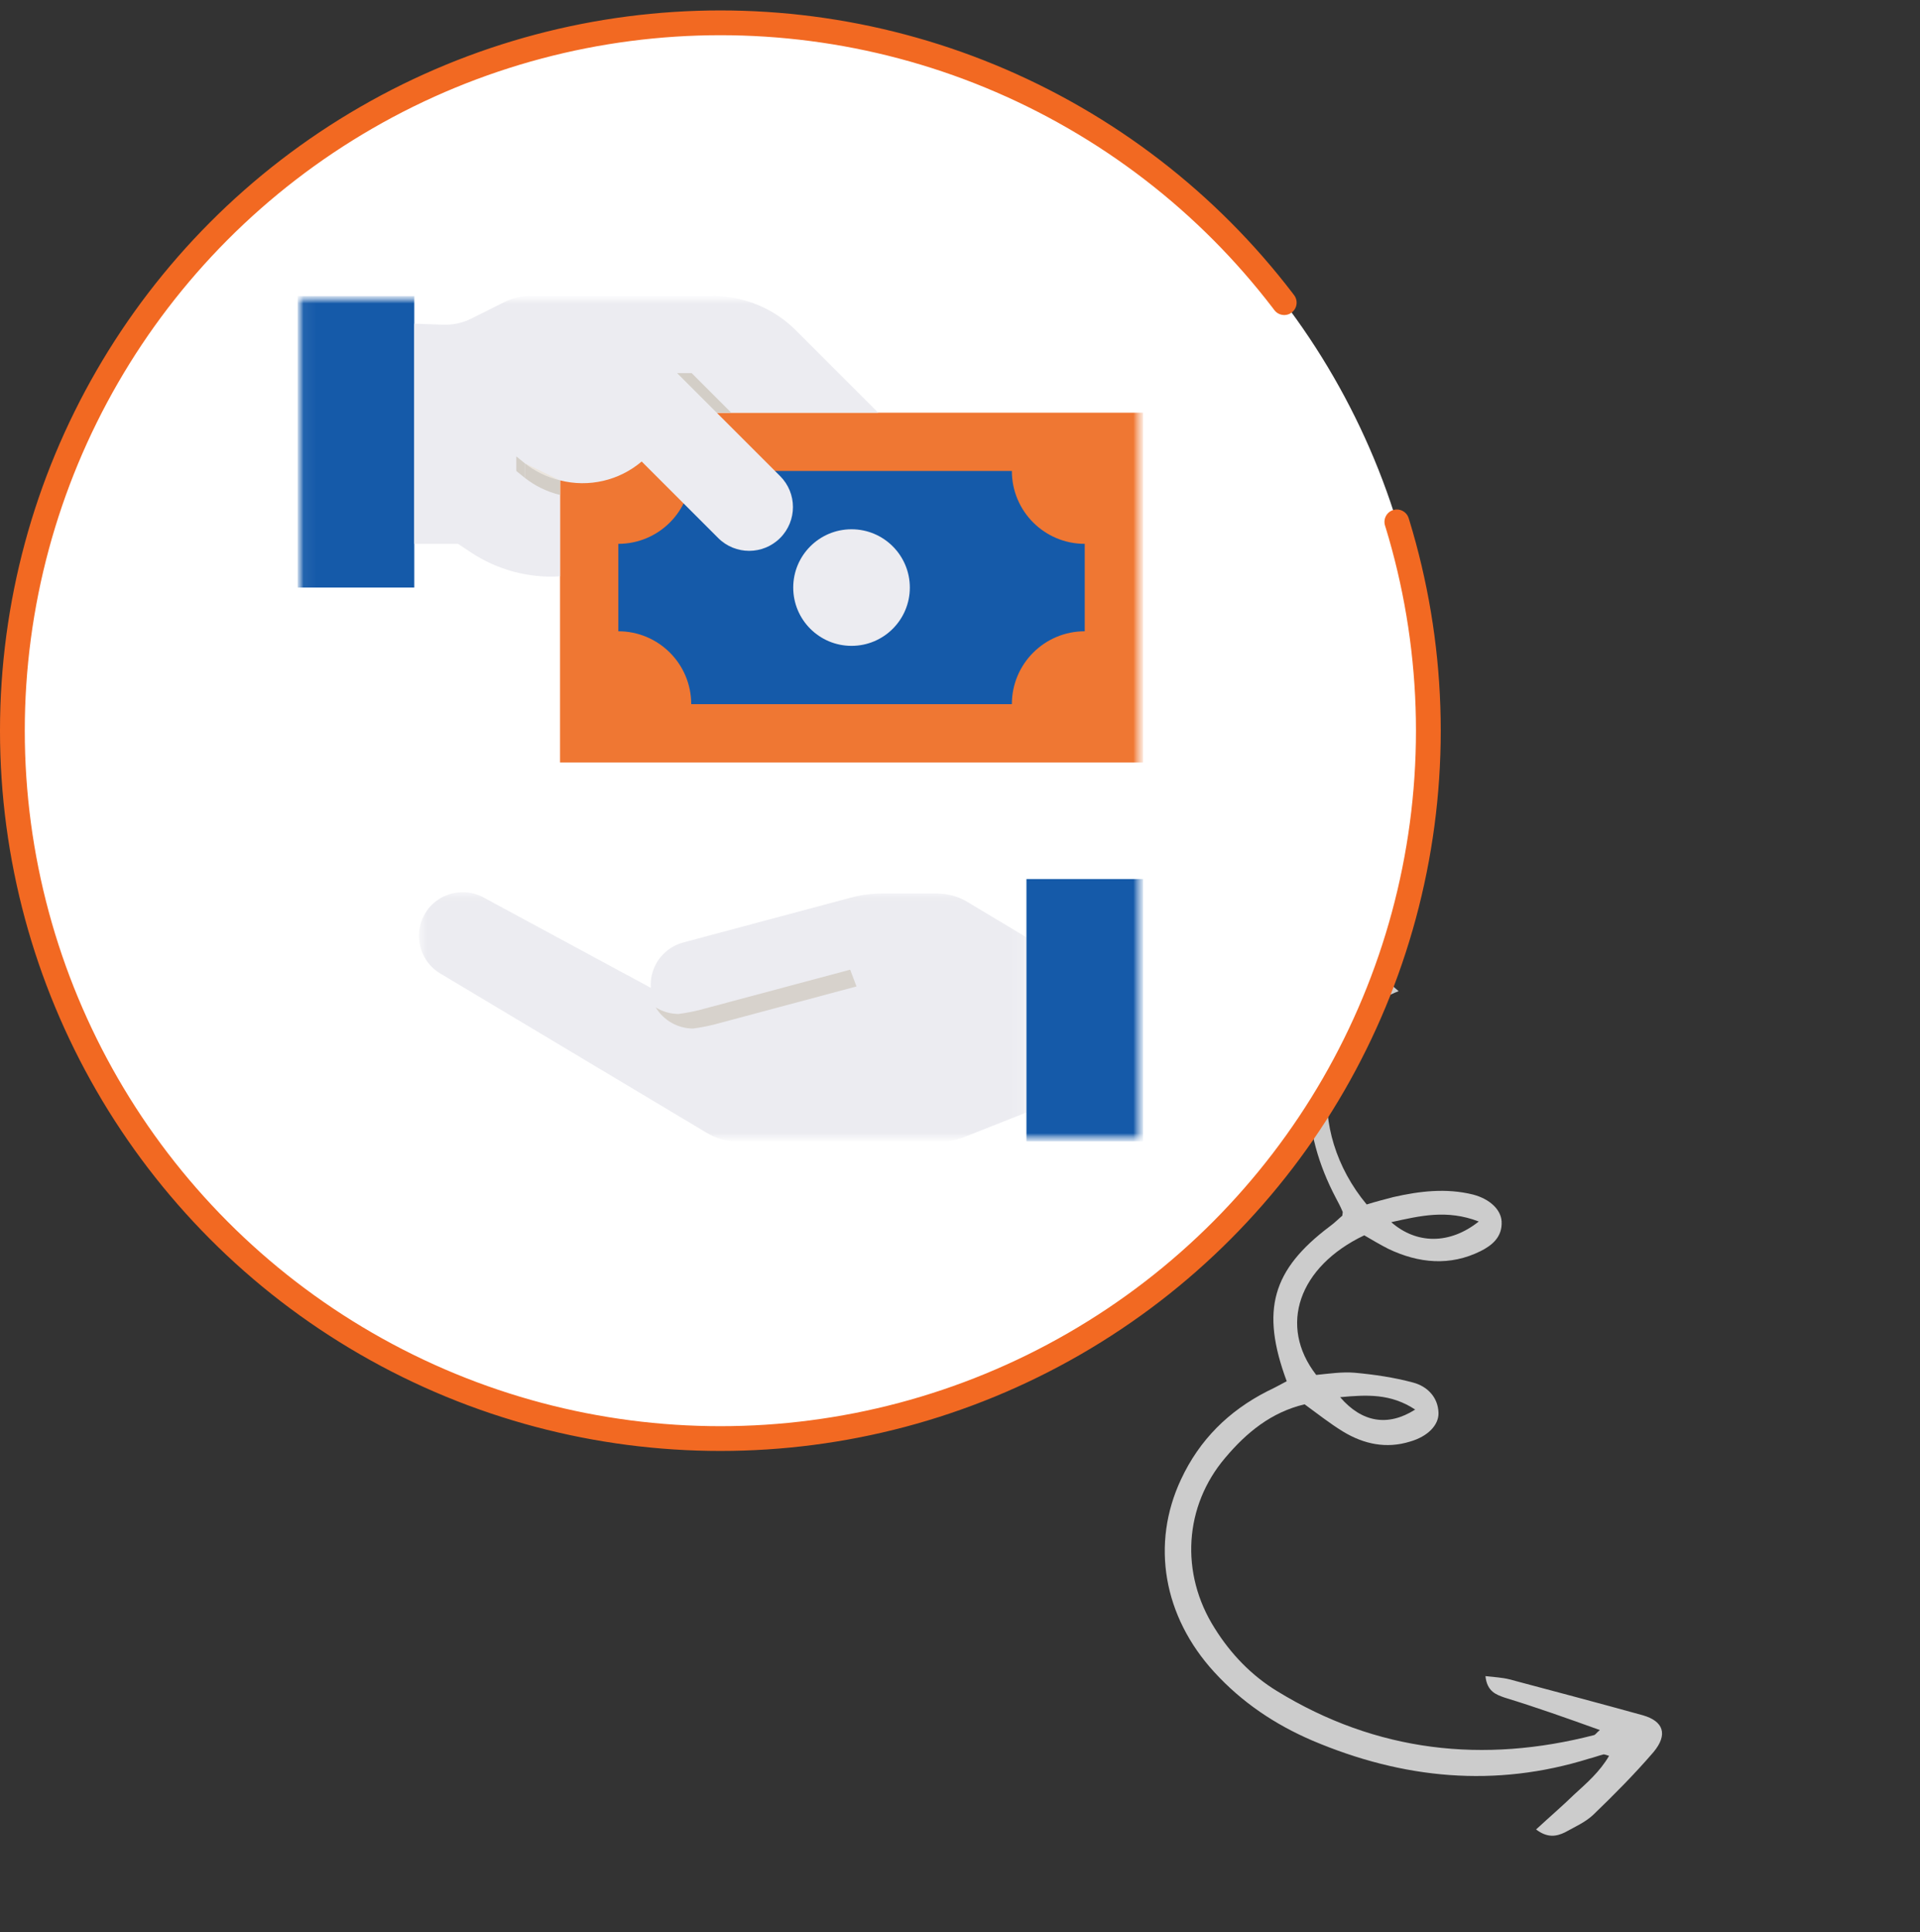<svg width="155" height="156" viewBox="0 0 155 156" fill="none" xmlns="http://www.w3.org/2000/svg">
<rect x="0" y="0" width="155" height="156" fill="#333333" stroke="none"/>
<path d="M129.156 139.686C128.887 139.903 128.829 140.026 128.708 140.089C119.778 142.399 111.142 141.481 103.084 136.535C101.046 135.29 99.361 133.552 98.065 131.473C95.248 127.04 95.595 121.6 98.912 117.704C100.628 115.664 102.635 114.021 105.319 113.386C106.358 114.146 107.367 114.937 108.401 115.574C110.094 116.606 111.92 116.992 113.837 116.393C115.268 115.983 116.161 115.055 116.129 114.072C116.087 112.782 115.199 111.929 114.083 111.63C112.533 111.212 110.927 110.978 109.355 110.836C108.338 110.752 107.268 110.914 106.257 111.013C103.178 107.043 104.837 102.269 110.134 99.741C110.761 100.105 111.419 100.499 112.075 100.832C114.541 102.011 117.069 102.238 119.519 101.021C120.457 100.554 121.295 99.871 121.224 98.612C121.163 97.661 120.275 96.807 118.911 96.449C116.742 95.912 114.599 96.174 112.494 96.651C111.762 96.841 111.031 97.031 110.331 97.251C105.375 91.298 106.111 82.66 112.91 80.028C112.468 79.663 112.149 79.297 111.84 79.238C111.469 79.179 111.015 79.398 110.684 79.615C107.649 81.758 105.617 84.507 105.651 88.408C105.653 91.327 106.447 94.055 107.823 96.686C108.019 97.053 108.216 97.421 108.382 97.819C108.414 97.849 108.386 97.941 108.362 98.157C108.063 98.405 107.736 98.745 107.345 99.025C102.694 102.531 101.755 105.794 103.876 111.523C103.392 111.772 102.849 112.084 102.304 112.333C99.189 113.924 96.836 116.245 95.341 119.452C92.897 124.662 93.916 130.521 98.025 135.006C100.255 137.447 102.925 139.239 105.949 140.537C113.271 143.646 120.701 144.358 128.278 141.997C128.675 141.901 129.069 141.745 129.466 141.65C129.527 141.649 129.62 141.679 129.9 141.769C129.143 143.065 128.096 143.964 127.081 144.893C126.127 145.822 125.08 146.721 124.006 147.712C124.92 148.412 125.653 148.283 126.349 147.94C127.134 147.504 127.983 147.129 128.609 146.541C130.278 144.931 131.946 143.259 133.486 141.466C134.67 140.044 134.297 138.971 132.622 138.492C129.055 137.506 125.459 136.55 121.863 135.594C121.275 135.445 120.69 135.418 119.919 135.332C120.051 136.591 120.797 136.831 121.481 137.071C124.026 137.851 126.482 138.723 129.156 139.686ZM119.38 98.626C117.043 100.487 114.369 100.477 112.313 98.68C114.633 98.171 116.797 97.632 119.38 98.626ZM114.246 113.81C112.047 115.209 109.946 114.856 108.189 112.811C110.334 112.611 112.267 112.504 114.246 113.81Z" fill="#CCCCCC"/>
<circle cx="58.155" cy="58.997" r="57.155" fill="white" stroke="#F26922" stroke-width="2" stroke-linecap="round" stroke-linejoin="round" stroke-dasharray="322 20"/>
<mask id="mask0_15847_135147" style="mask-type:alpha" maskUnits="userSpaceOnUse" x="24" y="23" width="69" height="70">
<rect x="24.032" y="23.908" width="68.245" height="68.245" fill="white"/>
</mask>
<g mask="url(#mask0_15847_135147)">
<mask id="mask1_15847_135147" style="mask-type:alpha" maskUnits="userSpaceOnUse" x="33" y="72" width="50" height="21">
<path fill-rule="evenodd" clip-rule="evenodd" d="M33.822 72.037H82.862V92.151H33.822V72.037Z" fill="white"/>
</mask>
<g mask="url(#mask1_15847_135147)">
<path fill-rule="evenodd" clip-rule="evenodd" d="M78.086 72.817C77.355 72.38 76.52 72.149 75.668 72.149H71.158C70.337 72.149 69.52 72.256 68.727 72.468L61.12 74.502L55.143 76.102C53.712 76.492 52.675 77.731 52.543 79.209C52.531 79.393 52.531 79.577 52.543 79.762L39.106 72.501C38.376 72.083 37.519 71.941 36.693 72.102C36.383 72.157 36.082 72.256 35.799 72.396C35.167 72.699 34.641 73.187 34.293 73.796C33.986 74.334 33.824 74.942 33.822 75.561C33.818 76.821 34.486 77.987 35.576 78.62L57.016 91.445C57.761 91.907 58.619 92.151 59.494 92.151H76.073C76.665 92.151 77.252 92.039 77.803 91.822L82.862 89.822V75.679L78.086 72.817Z" fill="#ECECF1"/>
</g>
<mask id="mask2_15847_135147" style="mask-type:alpha" maskUnits="userSpaceOnUse" x="24" y="23" width="69" height="70">
<path fill-rule="evenodd" clip-rule="evenodd" d="M24.032 92.153H92.277V23.908H24.032V92.153Z" fill="white"/>
</mask>
<g mask="url(#mask2_15847_135147)">
<path fill-rule="evenodd" clip-rule="evenodd" d="M82.864 92.154H92.277V70.975H82.864V92.154Z" fill="#155AA9"/>
<path fill-rule="evenodd" clip-rule="evenodd" d="M33.445 43.911V23.908H24.032V47.441H33.445V43.911Z" fill="#155AA9"/>
<path fill-rule="evenodd" clip-rule="evenodd" d="M68.745 33.322H45.212V61.561H68.745H92.277V33.322H68.745Z" fill="#EF7733"/>
<path fill-rule="evenodd" clip-rule="evenodd" d="M81.687 38.027H68.744H55.801C55.801 41.276 53.167 43.91 49.918 43.91V50.97C53.167 50.97 55.801 53.604 55.801 56.853H68.744H81.687C81.687 53.604 84.321 50.97 87.57 50.97V43.91C84.321 43.91 81.687 41.276 81.687 38.027" fill="#155AA9"/>
<path fill-rule="evenodd" clip-rule="evenodd" d="M73.45 47.441C73.45 50.04 71.343 52.147 68.744 52.147C66.144 52.147 64.037 50.04 64.037 47.441C64.037 44.842 66.144 42.734 68.744 42.734C71.343 42.734 73.45 44.842 73.45 47.441" fill="#ECECF1"/>
<path fill-rule="evenodd" clip-rule="evenodd" d="M62.567 38.028L57.86 33.321H70.898L64.241 26.665C62.476 24.9 60.082 23.908 57.585 23.908H42.792C42.062 23.909 41.341 24.079 40.687 24.405L38.05 25.724C37.344 26.076 36.562 26.247 35.774 26.218L33.445 26.133V43.911H36.975L37.987 44.581C40.117 46.005 42.654 46.692 45.212 46.535V38.785C47.525 39.377 49.981 38.809 51.801 37.263L57.978 43.44C59.359 44.821 61.598 44.821 62.979 43.44C64.359 42.059 64.359 39.82 62.979 38.44L62.567 38.028Z" fill="#ECECF1"/>
<path fill-rule="evenodd" clip-rule="evenodd" d="M57.86 33.324L54.659 30.123H55.836L59.036 33.324H57.86Z" fill="#D3CEC7"/>
<path fill-rule="evenodd" clip-rule="evenodd" d="M42.365 37.404C43.203 38.064 44.175 38.536 45.212 38.785Z" fill="#EBE5DD"/>
<path fill-rule="evenodd" clip-rule="evenodd" d="M42.364 37.405L41.682 36.852V38.028L42.364 38.581" fill="#D3CEC7"/>
<path fill-rule="evenodd" clip-rule="evenodd" d="M42.365 37.404C43.203 38.064 44.175 38.536 45.212 38.785V39.962C44.175 39.713 43.203 39.241 42.365 38.581" fill="#D3CEC7"/>
<path fill-rule="evenodd" clip-rule="evenodd" d="M56.409 81.564L68.634 78.293L69.144 79.647L57.586 82.74C57.046 82.87 56.5 82.972 55.95 83.046C54.717 83.041 53.575 82.395 52.937 81.34C53.489 81.682 54.124 81.865 54.773 81.869C55.324 81.796 55.869 81.694 56.409 81.564" fill="#D7D2CC"/>
</g>
</g>
</svg>
